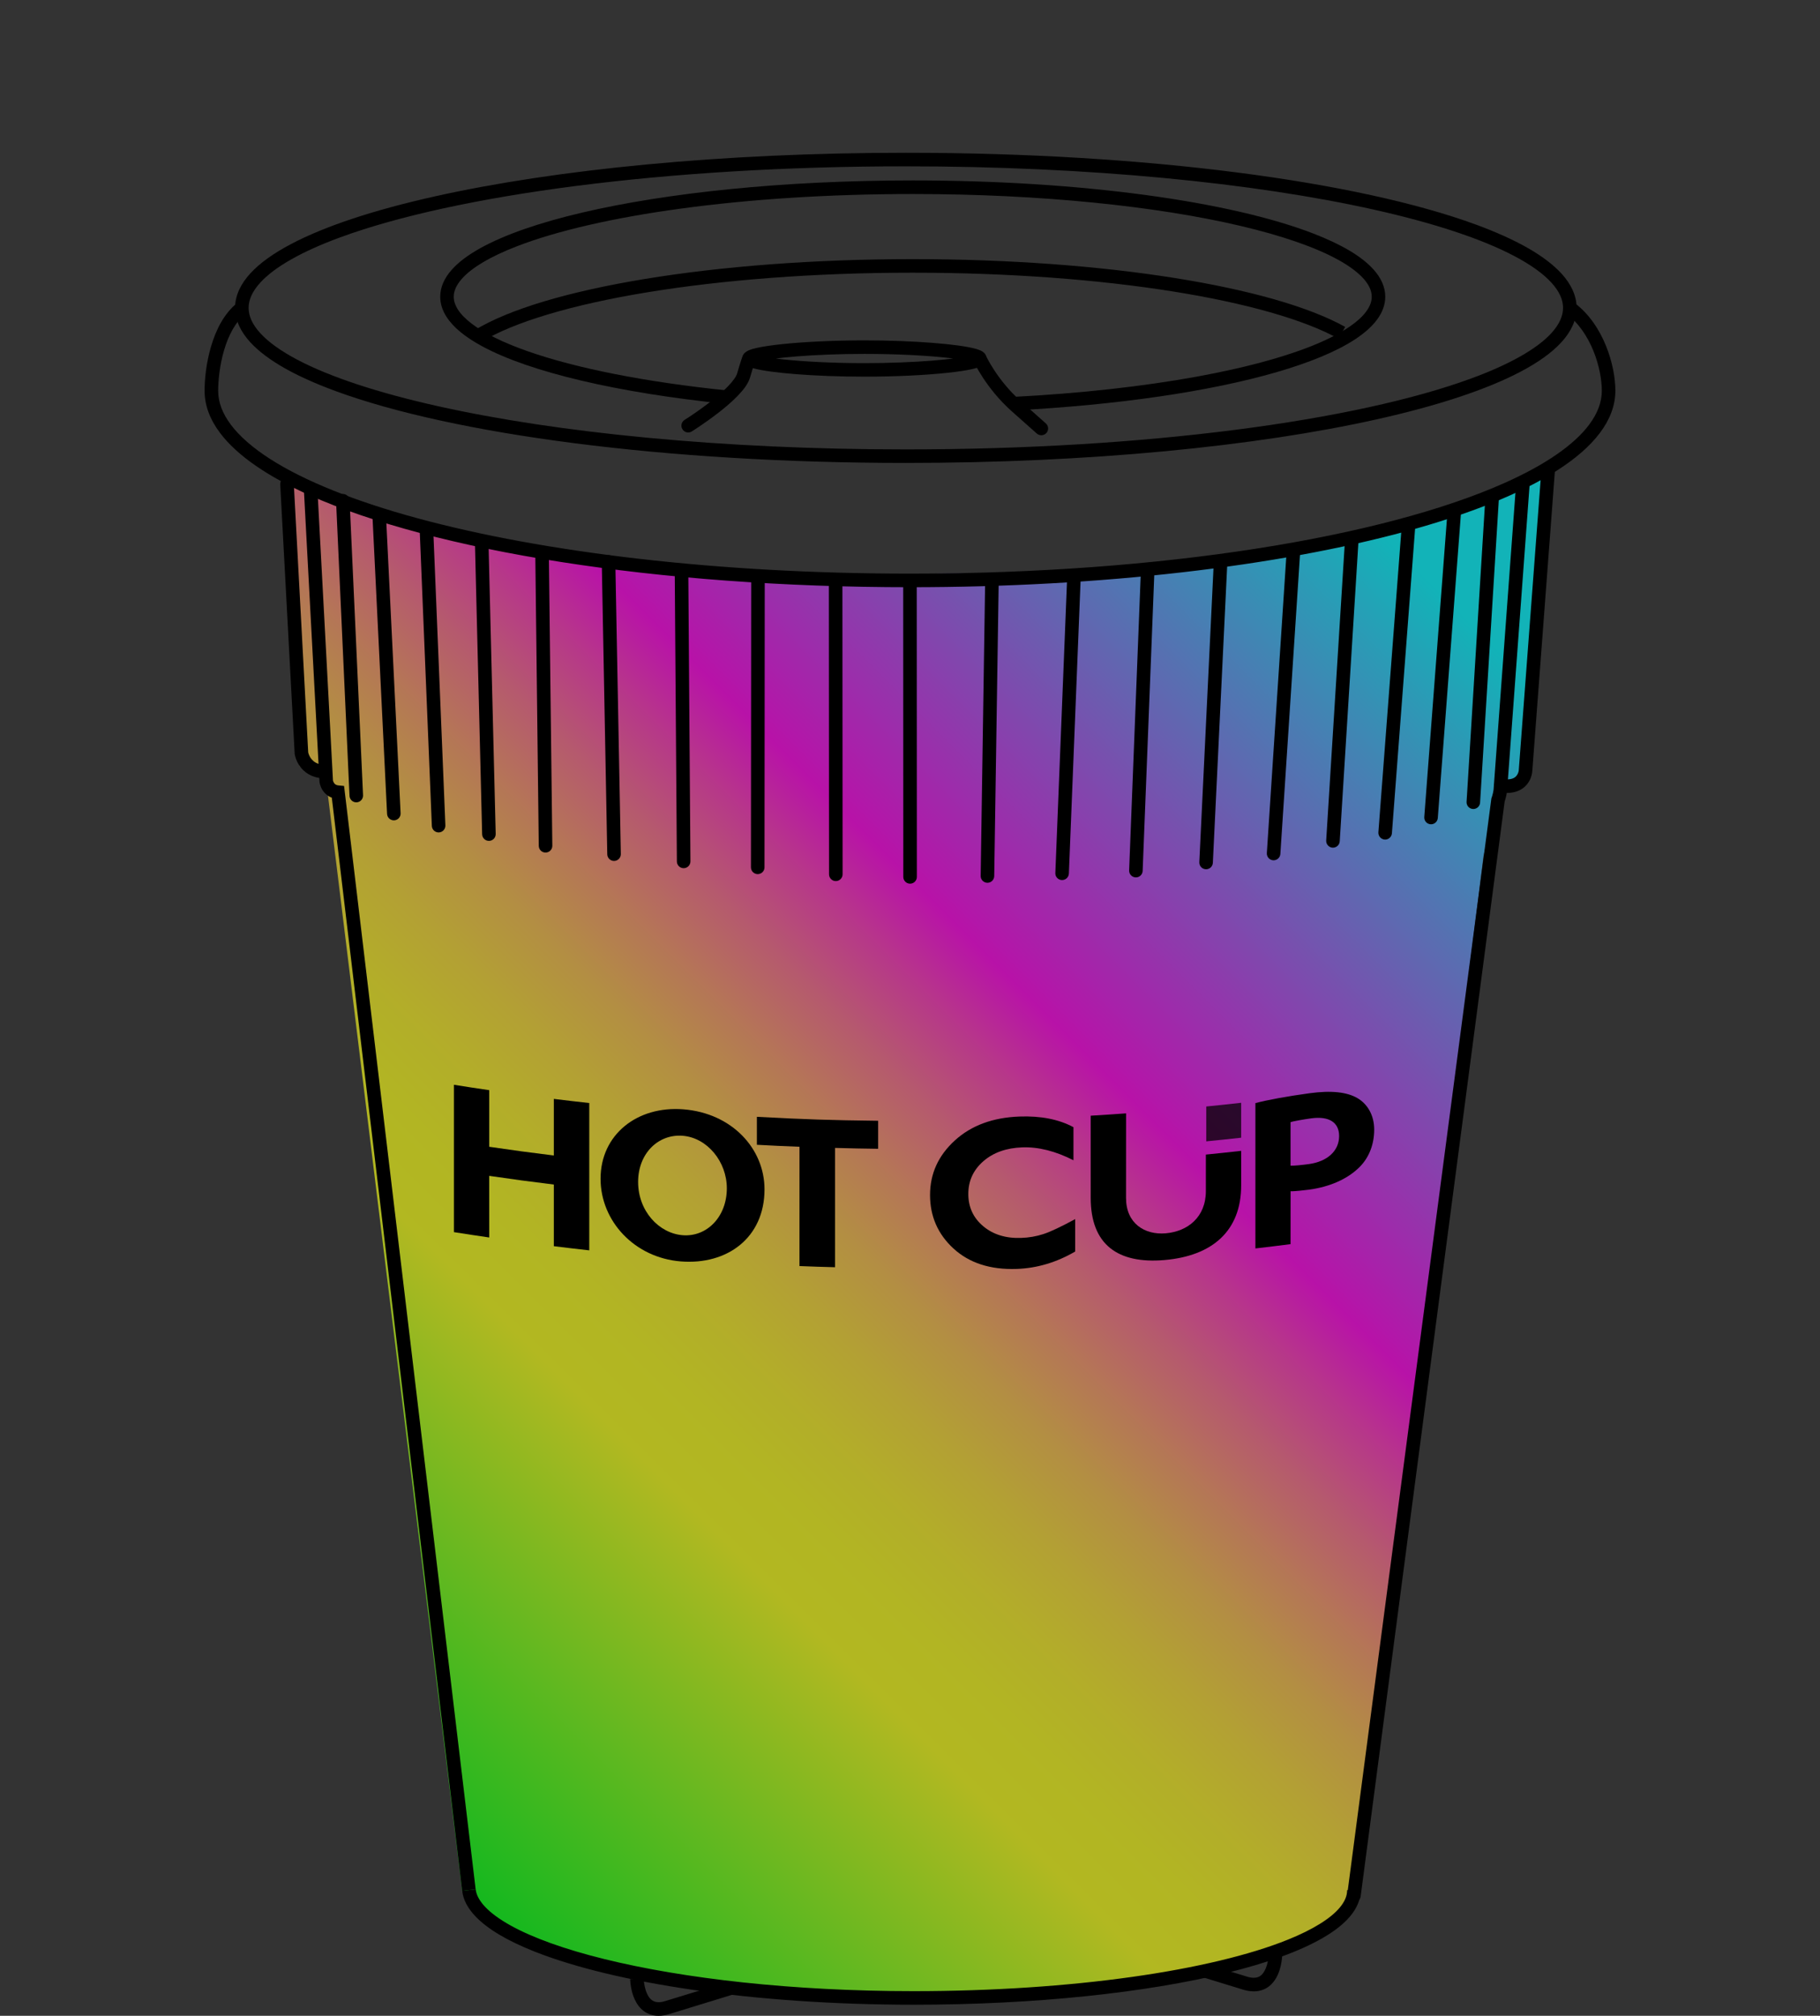 <?xml version="1.0" encoding="utf-8"?>
<!-- Generator: Adobe Illustrator 14.0.0, SVG Export Plug-In . SVG Version: 6.00 Build 43363)  -->
<!DOCTYPE svg PUBLIC "-//W3C//DTD SVG 1.1//EN" "http://www.w3.org/Graphics/SVG/1.1/DTD/svg11.dtd">
<svg version="1.1" id="Vrstva_1" xmlns:x="http://ns.adobe.com/Extensibility/1.0/" xmlns:i="http://ns.adobe.com/AdobeIllustrator/10.0/" xmlns:graph="http://ns.adobe.com/Graphs/1.0/"
	 xmlns="http://www.w3.org/2000/svg" xmlns:xlink="http://www.w3.org/1999/xlink" xmlns:a="http://ns.adobe.com/AdobeSVGViewerExtensions/3.0/"
	 x="0px" y="0px" width="201.361px" height="223.006px" viewBox="0 0 201.361 223.006" enable-background="new 0 0 201.361 223.006"
	 xml:space="preserve">
<rect x="0" y="0" width="201.361" height="223.006" fill="#333333" stroke="none"/>
<g>
	<linearGradient id="SVGID_1_" gradientUnits="userSpaceOnUse" x1="31.995" y1="190.343" x2="170.778" y2="51.56">
		<stop  offset="0" style="stop-color:#00FF13"/>
		<stop  offset="0.245" style="stop-color:#F6FF17"/>
		<stop  offset="0.288" style="stop-color:#F6FB1A"/>
		<stop  offset="0.33" style="stop-color:#F7EF24"/>
		<stop  offset="0.372" style="stop-color:#F7DB34"/>
		<stop  offset="0.415" style="stop-color:#F8BF4B"/>
		<stop  offset="0.457" style="stop-color:#FA9A69"/>
		<stop  offset="0.5" style="stop-color:#FB6E8D"/>
		<stop  offset="0.542" style="stop-color:#FD3AB7"/>
		<stop  offset="0.583" style="stop-color:#FF00E7"/>
		<stop  offset="0.908" style="stop-color:#00F7FF"/>
		<a:midPointStop  offset="0" style="stop-color:#00FF13"/>
		<a:midPointStop  offset="0.5" style="stop-color:#00FF13"/>
		<a:midPointStop  offset="0.245" style="stop-color:#F6FF17"/>
		<a:midPointStop  offset="0.707" style="stop-color:#F6FF17"/>
		<a:midPointStop  offset="0.583" style="stop-color:#FF00E7"/>
		<a:midPointStop  offset="0.5" style="stop-color:#FF00E7"/>
		<a:midPointStop  offset="0.908" style="stop-color:#00F7FF"/>
	</linearGradient>
	<path fill="url(#SVGID_1_)" fill-opacity="0.65" d="M166.894,54.148l-0.436,0.816c-21.668,8.616-62.688,8.498-62.688,8.498
		c-44.75,2.25-72.058-10.66-72.058-10.66l1.455,31.957l2.924,1.672L51.137,209.19c7.135,11.292,48.975,11.935,48.975,11.935
		c40.919-0.176,49.583-10.675,49.583-10.675l14.428-115.687l1.729-7.88l2.822-1.008l2.526-33.894L166.894,54.148z"/>
	<g>
		<path fill="#000000" d="M51.137,209.19c0.116,1.004,0.636,1.93,1.422,2.768c1.382,1.47,3.61,2.759,6.561,3.933
			c8.835,3.502,24.228,5.884,41.956,5.89c13.503-0.002,25.729-1.338,34.628-3.515c4.451-1.092,8.07-2.387,10.639-3.871
			c1.281-0.741,2.309-1.532,3.037-2.405c0.729-0.867,1.166-1.847,1.164-2.883h-1.5c0,0.608-0.242,1.235-0.812,1.922
			c-0.99,1.194-2.98,2.446-5.771,3.563c-4.182,1.687-10.139,3.116-17.236,4.114c-7.104,0.998-15.352,1.572-24.146,1.572
			c-13.398,0-25.467-1.386-34.228-3.552c-4.378-1.079-7.934-2.358-10.386-3.727c-1.227-0.683-2.174-1.386-2.811-2.066
			c-0.64-0.686-0.958-1.327-1.026-1.918L51.137,209.19z"/>
		<path fill="#000000" d="M150.538,209.805L166.481,88.6l-0.742-0.098l0.707,0.246c0.008-0.025,0.201-0.564,0.289-1.193l0.002-0.022
			l2.494-33.873c0.029-0.412-0.281-0.771-0.693-0.803c-0.414-0.03-0.771,0.278-0.803,0.692l-2.492,33.849l0.748,0.056l-0.742-0.104
			c-0.027,0.22-0.086,0.453-0.135,0.629l-0.061,0.209l-0.021,0.056l-0.004,0.015l-0.025,0.071L149.05,209.61
			c-0.055,0.409,0.234,0.787,0.646,0.84C150.107,210.506,150.484,210.217,150.538,209.805L150.538,209.805z"/>
		<path fill="#000000" d="M173.237,34.662c1.396,1.021,2.404,2.557,3.053,4.153c0.648,1.593,0.934,3.247,0.932,4.411
			c0,1.258-0.465,2.506-1.418,3.777c-1.668,2.225-4.871,4.434-9.328,6.418c-6.684,2.986-16.154,5.506-27.439,7.268
			s-24.387,2.771-38.356,2.771c-21.289,0-40.563-2.346-54.459-6.118c-6.946-1.886-12.55-4.132-16.355-6.578
			c-1.903-1.222-3.354-2.489-4.31-3.758c-0.956-1.272-1.418-2.521-1.419-3.777c-0.001-1.118,0.167-2.826,0.648-4.467
			c0.479-1.646,1.282-3.205,2.44-4.115l-0.934-1.176c-1.525,1.219-2.412,3.056-2.946,4.869c-0.533,1.816-0.71,3.631-0.711,4.889
			c-0.002,1.64,0.616,3.22,1.722,4.681c1.936,2.558,5.33,4.832,9.911,6.886c6.874,3.067,16.442,5.603,27.817,7.379
			c11.374,1.774,24.548,2.789,38.593,2.789c21.399-0.002,40.772-2.353,54.852-6.172c7.041-1.914,12.758-4.188,16.773-6.765
			c2.006-1.289,3.592-2.654,4.695-4.117c1.104-1.461,1.725-3.041,1.723-4.681c-0.002-1.394-0.318-3.191-1.041-4.978
			c-0.727-1.78-1.861-3.554-3.557-4.799L173.237,34.662z"/>
		<path fill="#000000" d="M173.681,34.059h-0.75c0,0.896-0.4,1.817-1.295,2.801c-1.561,1.714-4.611,3.453-8.852,5.004
			c-6.355,2.338-15.369,4.309-26.1,5.686c-10.732,1.379-23.189,2.168-36.474,2.168c-20.235,0.002-38.562-1.834-51.775-4.787
			c-6.605-1.474-11.938-3.232-15.558-5.146c-1.81-0.954-3.186-1.946-4.075-2.923c-0.896-0.98-1.295-1.903-1.296-2.801
			c0.001-0.896,0.397-1.817,1.296-2.801c1.559-1.713,4.608-3.453,8.848-5.004c6.356-2.338,15.366-4.31,26.096-5.687
			c10.73-1.379,23.188-2.168,36.467-2.168c20.24-0.001,38.566,1.835,51.785,4.789c6.607,1.474,11.939,3.233,15.561,5.147
			c1.809,0.954,3.186,1.946,4.078,2.924c0.895,0.979,1.295,1.901,1.295,2.799h0.749h0.75c0.002-1.368-0.627-2.658-1.689-3.812
			c-1.867-2.023-5.086-3.792-9.438-5.398c-6.527-2.397-15.619-4.377-26.428-5.768c-10.807-1.388-23.318-2.181-36.664-2.181
			c-20.328,0.001-38.732,1.839-52.104,4.825c-6.688,1.494-12.113,3.271-15.929,5.285c-1.908,1.008-3.418,2.076-4.483,3.234
			c-1.062,1.155-1.688,2.445-1.688,3.812c-0.001,1.369,0.628,2.658,1.688,3.812c1.866,2.023,5.085,3.793,9.438,5.398
			c6.524,2.397,15.614,4.377,26.422,5.766c10.804,1.389,23.315,2.18,36.657,2.18c20.332,0,38.739-1.838,52.11-4.822
			c6.689-1.494,12.115-3.271,15.934-5.283c1.906-1.01,3.42-2.076,4.482-3.235c1.062-1.155,1.691-2.444,1.689-3.813h-0.75
			L173.681,34.059L173.681,34.059z"/>
		<path fill="#000000" d="M80.454,43.194c-9.062-0.929-16.751-2.46-22.117-4.353c-2.682-0.943-4.779-1.982-6.155-3.037
			c-0.689-0.525-1.194-1.052-1.517-1.552c-0.319-0.502-0.462-0.963-0.463-1.422c0.001-0.612,0.257-1.25,0.862-1.948
			c1.053-1.222,3.164-2.496,6.118-3.634c4.431-1.716,10.734-3.17,18.25-4.185c7.515-1.018,16.243-1.6,25.551-1.6
			c14.18-0.002,27.021,1.354,36.266,3.528c4.619,1.085,8.346,2.382,10.852,3.776c1.254,0.697,2.197,1.418,2.803,2.111
			c0.604,0.7,0.861,1.336,0.861,1.948c0,0.534-0.193,1.078-0.641,1.674c-0.775,1.044-2.352,2.155-4.602,3.179
			c-3.373,1.543-8.234,2.918-14.133,3.992c-5.9,1.073-12.846,1.854-20.414,2.243l0.076,1.498
			c11.621-0.598,21.787-2.106,29.104-4.217c3.658-1.058,6.605-2.258,8.693-3.608c1.045-0.68,1.879-1.396,2.473-2.185
			c0.594-0.783,0.943-1.66,0.941-2.577c0.002-1.061-0.465-2.056-1.23-2.934c-1.352-1.541-3.637-2.854-6.709-4.049
			c-4.604-1.78-10.996-3.244-18.59-4.271c-7.592-1.025-16.381-1.611-25.75-1.611c-14.28,0.002-27.205,1.357-36.611,3.568
			c-4.704,1.107-8.525,2.423-11.233,3.927c-1.354,0.755-2.436,1.554-3.203,2.438c-0.77,0.877-1.232,1.873-1.231,2.934
			c-0.001,0.783,0.256,1.543,0.701,2.232c0.784,1.21,2.118,2.258,3.906,3.231c2.684,1.457,6.424,2.735,11.002,3.816
			c4.577,1.08,9.989,1.955,15.99,2.571L80.454,43.194z"/>
		<path fill="#000000" d="M107.712,39.971c0.027,0.055,1.352,2.97,4.236,5.539l2.764,2.453c0.311,0.273,0.783,0.245,1.061-0.062
			c0.274-0.309,0.246-0.783-0.062-1.059l-2.764-2.455c-1.318-1.168-2.293-2.439-2.934-3.414c-0.32-0.487-0.559-0.899-0.711-1.188
			c-0.078-0.146-0.137-0.256-0.174-0.331l-0.039-0.083l-0.012-0.021c-0.172-0.377-0.615-0.543-0.992-0.373
			C107.708,39.148,107.54,39.594,107.712,39.971z"/>
		<path fill="#000000" d="M76.535,47.732c0.013-0.008,1.408-0.879,2.899-2.033c0.746-0.576,1.517-1.223,2.158-1.883
			c0.64-0.667,1.169-1.316,1.397-2.074c0.249-0.854,0.396-1.316,0.479-1.551c0.04-0.115,0.062-0.176,0.064-0.18l-0.422-0.189
			l0.385,0.255l0.037-0.065l-0.422-0.188l0.385,0.255l-0.591-0.391l0.48,0.521l0.108-0.129l-0.591-0.392l0.48,0.521l-0.502-0.545
			l0.341,0.657l0.161-0.113l-0.502-0.544l0.341,0.657l-0.346-0.663v0.746c0.149,0,0.269-0.043,0.346-0.083l-0.346-0.663v0.746
			v-0.748l-0.387,0.641c0.105,0.064,0.253,0.108,0.387,0.106v-0.748l-0.387,0.64l0.386-0.639l-0.677,0.312
			c0.037,0.075,0.104,0.207,0.291,0.325l0.386-0.64l-0.677,0.312l0.669-0.311l-0.729,0.096c0.008,0.041,0.01,0.096,0.062,0.215
			l0.669-0.311l-0.729,0.096l0.727-0.095l-0.73,0.011l0.006,0.084l0.727-0.095l-0.73,0.011c0.007,0.414,0.348,0.745,0.762,0.738
			s0.745-0.348,0.738-0.762c-0.002-0.032,0.001-0.068-0.023-0.174c-0.016-0.056-0.031-0.131-0.119-0.258
			c-0.045-0.062-0.112-0.142-0.222-0.207c-0.106-0.065-0.255-0.109-0.39-0.107c-0.15,0-0.27,0.044-0.349,0.085
			c-0.15,0.083-0.2,0.151-0.241,0.196l-0.104,0.166c-0.062,0.129-0.105,0.252-0.203,0.549c-0.096,0.291-0.232,0.733-0.434,1.424
			c-0.075,0.3-0.468,0.873-1.034,1.445c-0.85,0.875-2.056,1.811-3.037,2.514c-0.492,0.354-0.93,0.648-1.242,0.855
			c-0.157,0.104-0.282,0.186-0.368,0.239l-0.13,0.081c-0.352,0.221-0.458,0.684-0.238,1.033
			C75.721,47.846,76.183,47.951,76.535,47.732z"/>
		<path fill="#000000" d="M108.396,39.66h-0.75h0.641l-0.551-0.331c-0.045,0.072-0.092,0.194-0.09,0.331h0.641l-0.551-0.331
			l0.354,0.213l-0.215-0.366c0.002,0.004-0.047,0.014-0.139,0.153l0.354,0.213l-0.215-0.366c-0.006,0.008-0.148,0.069-0.359,0.125
			c-0.756,0.209-2.365,0.438-4.439,0.601c-2.081,0.163-4.649,0.271-7.43,0.271c-3.499,0-6.669-0.168-8.942-0.408
			c-1.136-0.117-2.051-0.256-2.646-0.391c-0.296-0.064-0.518-0.135-0.607-0.177l-0.038-0.019l-0.161,0.278l0.237-0.211l-0.076-0.067
			l-0.161,0.278l0.237-0.209l-0.468,0.415h0.62c0-0.211-0.103-0.359-0.152-0.415l-0.468,0.415h0.62h-0.646l0.552,0.333
			c0.047-0.071,0.094-0.194,0.093-0.333h-0.645l0.552,0.333l-0.354-0.214l0.215,0.367c-0.003-0.004,0.047-0.014,0.142-0.153
			l-0.354-0.214l0.215,0.367c0.006-0.008,0.15-0.07,0.361-0.125c0.758-0.208,2.367-0.438,4.44-0.6
			c2.081-0.164,4.653-0.271,7.436-0.271c3.497,0,6.665,0.169,8.938,0.407c1.139,0.119,2.053,0.257,2.646,0.391
			c0.297,0.064,0.518,0.135,0.607,0.176l0.039,0.021l0.158-0.279l-0.232,0.211l0.074,0.067l0.158-0.279l-0.232,0.211l0.467-0.418
			h-0.621c0,0.214,0.102,0.363,0.154,0.418l0.467-0.418h-0.621H108.396h0.75c0-0.174-0.061-0.333-0.125-0.441
			c-0.135-0.211-0.271-0.293-0.389-0.367c-0.225-0.127-0.445-0.198-0.727-0.276c-0.959-0.258-2.586-0.478-4.717-0.646
			c-2.125-0.168-4.73-0.275-7.547-0.275c-3.548,0-6.757,0.17-9.102,0.416c-1.173,0.123-2.125,0.264-2.817,0.419
			c-0.352,0.079-0.631,0.158-0.878,0.265c-0.125,0.057-0.243,0.113-0.378,0.227c-0.066,0.057-0.142,0.129-0.208,0.24
			c-0.066,0.108-0.125,0.269-0.124,0.441c-0.001,0.174,0.057,0.332,0.123,0.439c0.135,0.214,0.271,0.296,0.388,0.369
			c0.224,0.129,0.446,0.201,0.727,0.278c0.96,0.261,2.587,0.479,4.72,0.647c2.127,0.166,4.73,0.273,7.552,0.273
			c3.546,0,6.754-0.17,9.096-0.416c1.172-0.123,2.123-0.264,2.818-0.42c0.35-0.08,0.631-0.158,0.879-0.266
			c0.125-0.057,0.244-0.115,0.379-0.227c0.066-0.059,0.139-0.132,0.207-0.242c0.064-0.108,0.123-0.267,0.123-0.439H108.396
			L108.396,39.66z"/>
		<path fill="#000000" d="M53.264,37.821c3.554-2.177,10.048-4.125,18.35-5.483c8.306-1.365,18.438-2.17,29.369-2.17
			c10.637,0,20.518,0.76,28.694,2.061c8.172,1.295,14.654,3.146,18.42,5.246l0.729-1.312c-4.059-2.251-10.639-4.099-18.914-5.417
			c-8.27-1.312-18.219-2.078-28.928-2.078c-11.005,0-21.208,0.809-29.612,2.189c-8.41,1.387-15.002,3.32-18.888,5.684L53.264,37.821
			z"/>
		<path fill="#000000" d="M69.719,218.945c0.004,0.045,0.011,0.936,0.363,1.908c0.183,0.484,0.452,1.006,0.907,1.432
			c0.449,0.428,1.109,0.727,1.874,0.721c0.369,0,0.76-0.062,1.174-0.189c4.163-1.273,7.091-2.176,7.091-2.176l-0.439-1.435
			c-0.002,0.002-0.731,0.228-1.983,0.608c-1.252,0.385-3.021,0.928-5.104,1.562c-0.295,0.092-0.537,0.125-0.734,0.125
			c-0.407-0.006-0.633-0.121-0.853-0.316c-0.324-0.291-0.562-0.859-0.673-1.369c-0.059-0.252-0.09-0.483-0.104-0.649l-0.015-0.188
			l-0.002-0.047v-0.008L69.719,218.945z"/>
		<path fill="#000000" d="M140.364,216.217l-0.002,0.02c-0.002,0.135-0.057,0.893-0.322,1.52c-0.131,0.316-0.307,0.588-0.512,0.762
			c-0.209,0.174-0.43,0.277-0.812,0.281c-0.197,0-0.441-0.033-0.736-0.123c-2.08-0.639-3.186-0.977-3.771-1.154
			c-0.584-0.182-0.645-0.199-0.646-0.199l-0.445,1.434c0.004,0.002,0.262,0.082,4.422,1.355c0.414,0.127,0.809,0.188,1.178,0.188
			c0.764,0.008,1.424-0.291,1.875-0.719c0.68-0.643,0.959-1.477,1.111-2.135c0.15-0.66,0.158-1.17,0.16-1.205L140.364,216.217z"/>
		<path fill="#000000" d="M31.004,53.592l1.599,29.807l0.005,0.035c0.013,0.065,0.099,0.67,0.562,1.326
			c0.232,0.328,0.567,0.666,1.027,0.92c0.459,0.256,1.037,0.42,1.717,0.434c0.414,0.008,0.758-0.32,0.769-0.734
			c0.009-0.414-0.319-0.757-0.733-0.766c-0.466-0.012-0.783-0.113-1.022-0.246c-0.354-0.197-0.562-0.482-0.688-0.738
			c-0.062-0.127-0.101-0.244-0.122-0.32l-0.021-0.086l-0.004-0.014l-0.276,0.049l0.278-0.041l-0.002-0.008l-0.276,0.049l0.278-0.041
			l-0.742,0.107l0.749-0.039l-1.597-29.773c-0.021-0.412-0.376-0.729-0.789-0.709C31.298,52.825,30.981,53.178,31.004,53.592z"/>
		<path fill="#000000" d="M33.62,54.16l1.728,32.333l0.003,0.024c0.011,0.062,0.052,0.433,0.316,0.869
			c0.137,0.219,0.332,0.451,0.612,0.641c0.279,0.188,0.639,0.322,1.046,0.357l0.069-0.748l-0.745,0.092L51.137,209.19l1.488-0.179
			L38.067,86.949l-0.604-0.057c-0.179-0.019-0.272-0.062-0.349-0.11c-0.108-0.071-0.182-0.183-0.229-0.291l-0.044-0.133
			l-0.008-0.026l-0.226,0.037l0.228-0.025l-0.002-0.012l-0.226,0.037l0.228-0.025l-0.743,0.088l0.749-0.041L35.116,54.08
			L33.62,54.16z"/>
		<path fill="#000000" d="M37.181,55.43l1.488,32.617c0.021,0.413,0.369,0.731,0.783,0.715c0.414-0.021,0.734-0.371,0.715-0.783
			l-1.488-32.617c-0.021-0.414-0.369-0.734-0.783-0.715C37.482,54.663,37.162,55.016,37.181,55.43"/>
		<path fill="#000000" d="M41.216,57.241l1.608,32.799c0.021,0.414,0.372,0.733,0.786,0.714c0.413-0.021,0.732-0.373,0.712-0.785
			l-1.61-32.801c-0.021-0.414-0.37-0.732-0.784-0.713C41.513,56.477,41.194,56.826,41.216,57.241"/>
		<path fill="#000000" d="M46.434,58.619l1.344,32.751c0.017,0.414,0.366,0.735,0.779,0.72c0.414-0.018,0.734-0.365,0.719-0.779
			l-1.344-32.752c-0.019-0.414-0.366-0.734-0.78-0.719C46.739,57.857,46.417,58.205,46.434,58.619"/>
		<path fill="#000000" d="M52.542,59.893l0.801,32.401c0.011,0.414,0.354,0.741,0.769,0.731s0.741-0.354,0.731-0.77l-0.801-32.402
			c-0.011-0.414-0.354-0.742-0.769-0.731C52.858,59.135,52.532,59.479,52.542,59.893"/>
		<path fill="#000000" d="M59.225,61.378l0.383,32.2c0.005,0.414,0.345,0.746,0.759,0.74c0.414-0.004,0.746-0.344,0.741-0.758
			l-0.383-32.2c-0.005-0.414-0.347-0.746-0.759-0.741C59.552,60.624,59.22,60.965,59.225,61.378"/>
		<path fill="#000000" d="M68.687,94.48l-0.609-32.33c-0.008-0.414-0.35-0.744-0.764-0.736c-0.415,0.008-0.744,0.352-0.736,0.766
			l0.609,32.33c0.008,0.414,0.35,0.744,0.764,0.735C68.365,95.237,68.695,94.895,68.687,94.48"/>
		<path fill="#000000" d="M74.652,63.268l0.236,32.035c0.003,0.414,0.342,0.748,0.756,0.744c0.414-0.003,0.747-0.343,0.744-0.757
			l-0.236-32.034c-0.003-0.414-0.342-0.746-0.756-0.744C74.982,62.516,74.649,62.854,74.652,63.268"/>
		<path fill="#000000" d="M83.11,63.857l-0.027,32.096c0,0.414,0.335,0.75,0.749,0.75c0.414,0.001,0.751-0.334,0.751-0.749
			l0.027-32.097c0-0.414-0.335-0.75-0.749-0.75C83.446,63.107,83.11,63.442,83.11,63.857"/>
		<path fill="#000000" d="M91.702,64.162l0.021,32.561c0,0.414,0.336,0.75,0.75,0.75c0.415-0.002,0.75-0.338,0.75-0.752
			L93.202,64.16c0-0.414-0.336-0.75-0.751-0.749C92.037,63.412,91.702,63.749,91.702,64.162"/>
		<path fill="#000000" d="M99.927,64.213l0.012,32.797c0,0.414,0.336,0.75,0.75,0.75s0.75-0.336,0.75-0.75l-0.012-32.8
			c0-0.413-0.336-0.747-0.75-0.747S99.927,63.799,99.927,64.213"/>
		<path fill="#000000" d="M108.997,64.146L108.499,96.9c-0.006,0.414,0.324,0.755,0.738,0.762c0.414,0.006,0.754-0.324,0.762-0.738
			l0.498-32.756c0.006-0.414-0.324-0.754-0.736-0.761C109.345,63.4,109.003,63.731,108.997,64.146"/>
		<path fill="#000000" d="M118.058,64.126l-1.297,32.454c-0.02,0.414,0.305,0.764,0.719,0.779s0.762-0.307,0.779-0.721l1.297-32.453
			c0.016-0.414-0.309-0.766-0.721-0.779C118.423,63.391,118.073,63.713,118.058,64.126"/>
		<path fill="#000000" d="M126.22,63.232l-1.295,33.053c-0.018,0.414,0.307,0.764,0.721,0.779c0.414,0.015,0.762-0.307,0.775-0.721
			l1.297-33.055c0.018-0.413-0.307-0.762-0.721-0.777C126.585,62.495,126.236,62.818,126.22,63.232"/>
		<path fill="#000000" d="M134.284,62.327l-1.594,33.054c-0.021,0.413,0.299,0.766,0.713,0.784c0.414,0.021,0.766-0.3,0.785-0.714
			l1.594-33.052c0.021-0.413-0.299-0.767-0.713-0.785S134.304,61.914,134.284,62.327"/>
		<path fill="#000000" d="M142.349,61.023l-2.189,33.35c-0.025,0.414,0.285,0.771,0.699,0.799c0.412,0.025,0.77-0.287,0.797-0.699
			l2.189-33.352c0.025-0.412-0.287-0.77-0.699-0.797C142.732,60.297,142.374,60.609,142.349,61.023"/>
		<path fill="#000000" d="M148.819,59.53l-2.092,33.45c-0.025,0.412,0.289,0.77,0.703,0.796c0.412,0.024,0.77-0.289,0.795-0.702
			l2.09-33.449c0.027-0.414-0.287-0.771-0.701-0.796C149.202,58.803,148.845,59.116,148.819,59.53"/>
		<path fill="#000000" d="M155.094,58.028l-2.592,34.045c-0.029,0.413,0.277,0.772,0.691,0.806c0.412,0.03,0.773-0.277,0.805-0.691
			l2.59-34.045c0.031-0.411-0.277-0.772-0.689-0.805C155.484,57.307,155.124,57.615,155.094,58.028"/>
		<path fill="#000000" d="M160.167,56.335l-2.588,34.048c-0.031,0.414,0.279,0.771,0.691,0.805c0.414,0.031,0.771-0.277,0.805-0.69
			l2.588-34.048c0.031-0.412-0.275-0.771-0.689-0.805C160.56,55.612,160.198,55.924,160.167,56.335"/>
		<path fill="#000000" d="M164.349,54.852l-2.09,33.852c-0.025,0.413,0.287,0.77,0.701,0.795c0.412,0.025,0.77-0.289,0.793-0.703
			l2.094-33.85c0.023-0.414-0.289-0.77-0.703-0.795C164.732,54.124,164.376,54.439,164.349,54.852"/>
		<path fill="#000000" d="M170.523,52.155l-2.49,33.063v0.008l0.248,0.013l-0.248-0.021v0.01l0.248,0.012l-0.248-0.021
			c0.002,0.021-0.041,0.322-0.207,0.547c-0.082,0.115-0.184,0.22-0.348,0.305c-0.162,0.083-0.396,0.152-0.758,0.152
			c-0.154,0-0.332-0.014-0.535-0.045c-0.408-0.062-0.793,0.217-0.857,0.623c-0.062,0.41,0.215,0.793,0.625,0.857
			c0.271,0.043,0.527,0.064,0.77,0.064c0.602,0,1.113-0.135,1.521-0.363c0.617-0.344,0.945-0.871,1.105-1.279
			c0.16-0.412,0.178-0.727,0.182-0.779l-0.75-0.037l0.748,0.059l2.49-33.053c0.031-0.412-0.279-0.772-0.691-0.805
			C170.913,51.434,170.554,51.741,170.523,52.155z"/>
	</g>
	<g>
		<path opacity="0.75" fill="#000000" d="M137.32,125.863V122c-1.543,0.174-2.317,0.256-3.862,0.41v3.858
			C135.003,126.114,135.777,126.035,137.32,125.863"/>
		<path fill="#000000" d="M118.954,134.868v3.587c-2.055,1.2-4.215,1.847-6.472,1.925c-2.923,0.102-5.252-0.663-6.983-2.25
			c-1.73-1.587-2.601-3.567-2.601-5.926s0.912-4.362,2.738-6.032c1.831-1.67,4.22-2.545,7.163-2.651
			c2.35-0.085,4.335,0.302,5.966,1.177v3.658c-1.995-1.012-3.884-1.49-5.669-1.424c-1.75,0.064-3.185,0.566-4.293,1.527
			c-1.112,0.963-1.67,2.177-1.67,3.625c0,1.458,0.549,2.646,1.647,3.57c1.094,0.921,2.494,1.356,4.208,1.294
			c0.85-0.029,1.674-0.17,2.455-0.426C116.229,136.267,117.402,135.712,118.954,134.868"/>
		<path fill="#000000" d="M54.127,120.604v6.263c2.856,0.417,4.285,0.61,7.149,0.965v-6.262c1.567,0.193,2.351,0.283,3.919,0.458
			v16.298c-1.568-0.176-2.352-0.268-3.919-0.461v-6.82c-2.864-0.354-4.296-0.546-7.151-0.962c0,2.727,0.005,4.093,0.005,6.819
			c-1.564-0.23-2.348-0.346-3.908-0.592c0-6.518,0-9.787,0-16.303C51.782,120.254,52.563,120.377,54.127,120.604"/>
		<path fill="#000000" d="M84.584,131.577c0,5.364-4.139,8.382-9.259,7.972c-5.146-0.407-8.88-4.479-8.88-9.144
			c0-4.881,4.045-8.085,9.165-7.682C80.962,123.143,84.584,127.059,84.584,131.577 M70.6,130.755c0,3.216,2.296,5.687,4.932,5.895
			c2.663,0.209,4.883-2.025,4.883-5.191c0-2.946-2.167-5.595-4.883-5.81C72.844,125.438,70.6,127.588,70.6,130.755"/>
		<path fill="#000000" d="M88.455,126.865c-1.885-0.074-2.829-0.117-4.715-0.219v-3.094c5.365,0.285,8.047,0.375,13.416,0.439v3.099
			c-1.907-0.023-2.86-0.046-4.766-0.097v13.199c-1.575-0.041-2.363-0.066-3.938-0.129C88.452,134.783,88.455,132.144,88.455,126.865
			"/>
		<path fill="#000000" d="M124.586,123.17c0,3.741-0.005,5.613-0.005,9.354c0,2.825,2.062,4.115,4.393,3.915
			c2.421-0.207,4.44-1.775,4.44-4.676v-4.033c1.562-0.156,2.345-0.239,3.906-0.414v3.821c0,5.027-3.172,7.808-8.499,8.262
			c-5.146,0.439-8.148-1.705-8.148-6.88v-9.091C122.239,123.334,123.019,123.283,124.586,123.17"/>
		<path fill="#000000" d="M138.895,122.037c1.212-0.334,3.601-0.77,5.993-1.094c2.421-0.33,4.148-0.131,5.298,0.543
			c1.11,0.652,1.852,1.885,1.852,3.48c0,1.594-0.546,3.057-1.589,4.113c-1.336,1.353-3.317,2.221-5.634,2.534
			c-0.517,0.069-1.666,0.198-2.027,0.17c0,2.341-0.005,3.511-0.005,5.855c-1.557,0.2-2.33,0.292-3.888,0.475V122.037z
			 M142.783,128.956c0.334,0.03,1.41-0.09,2.002-0.171c2.084-0.283,3.372-1.467,3.372-3.109c0-1.501-1.105-2.225-3.087-1.955
			c-0.771,0.106-2.003,0.316-2.287,0.424V128.956z"/>
	</g>
</g>
</svg>
